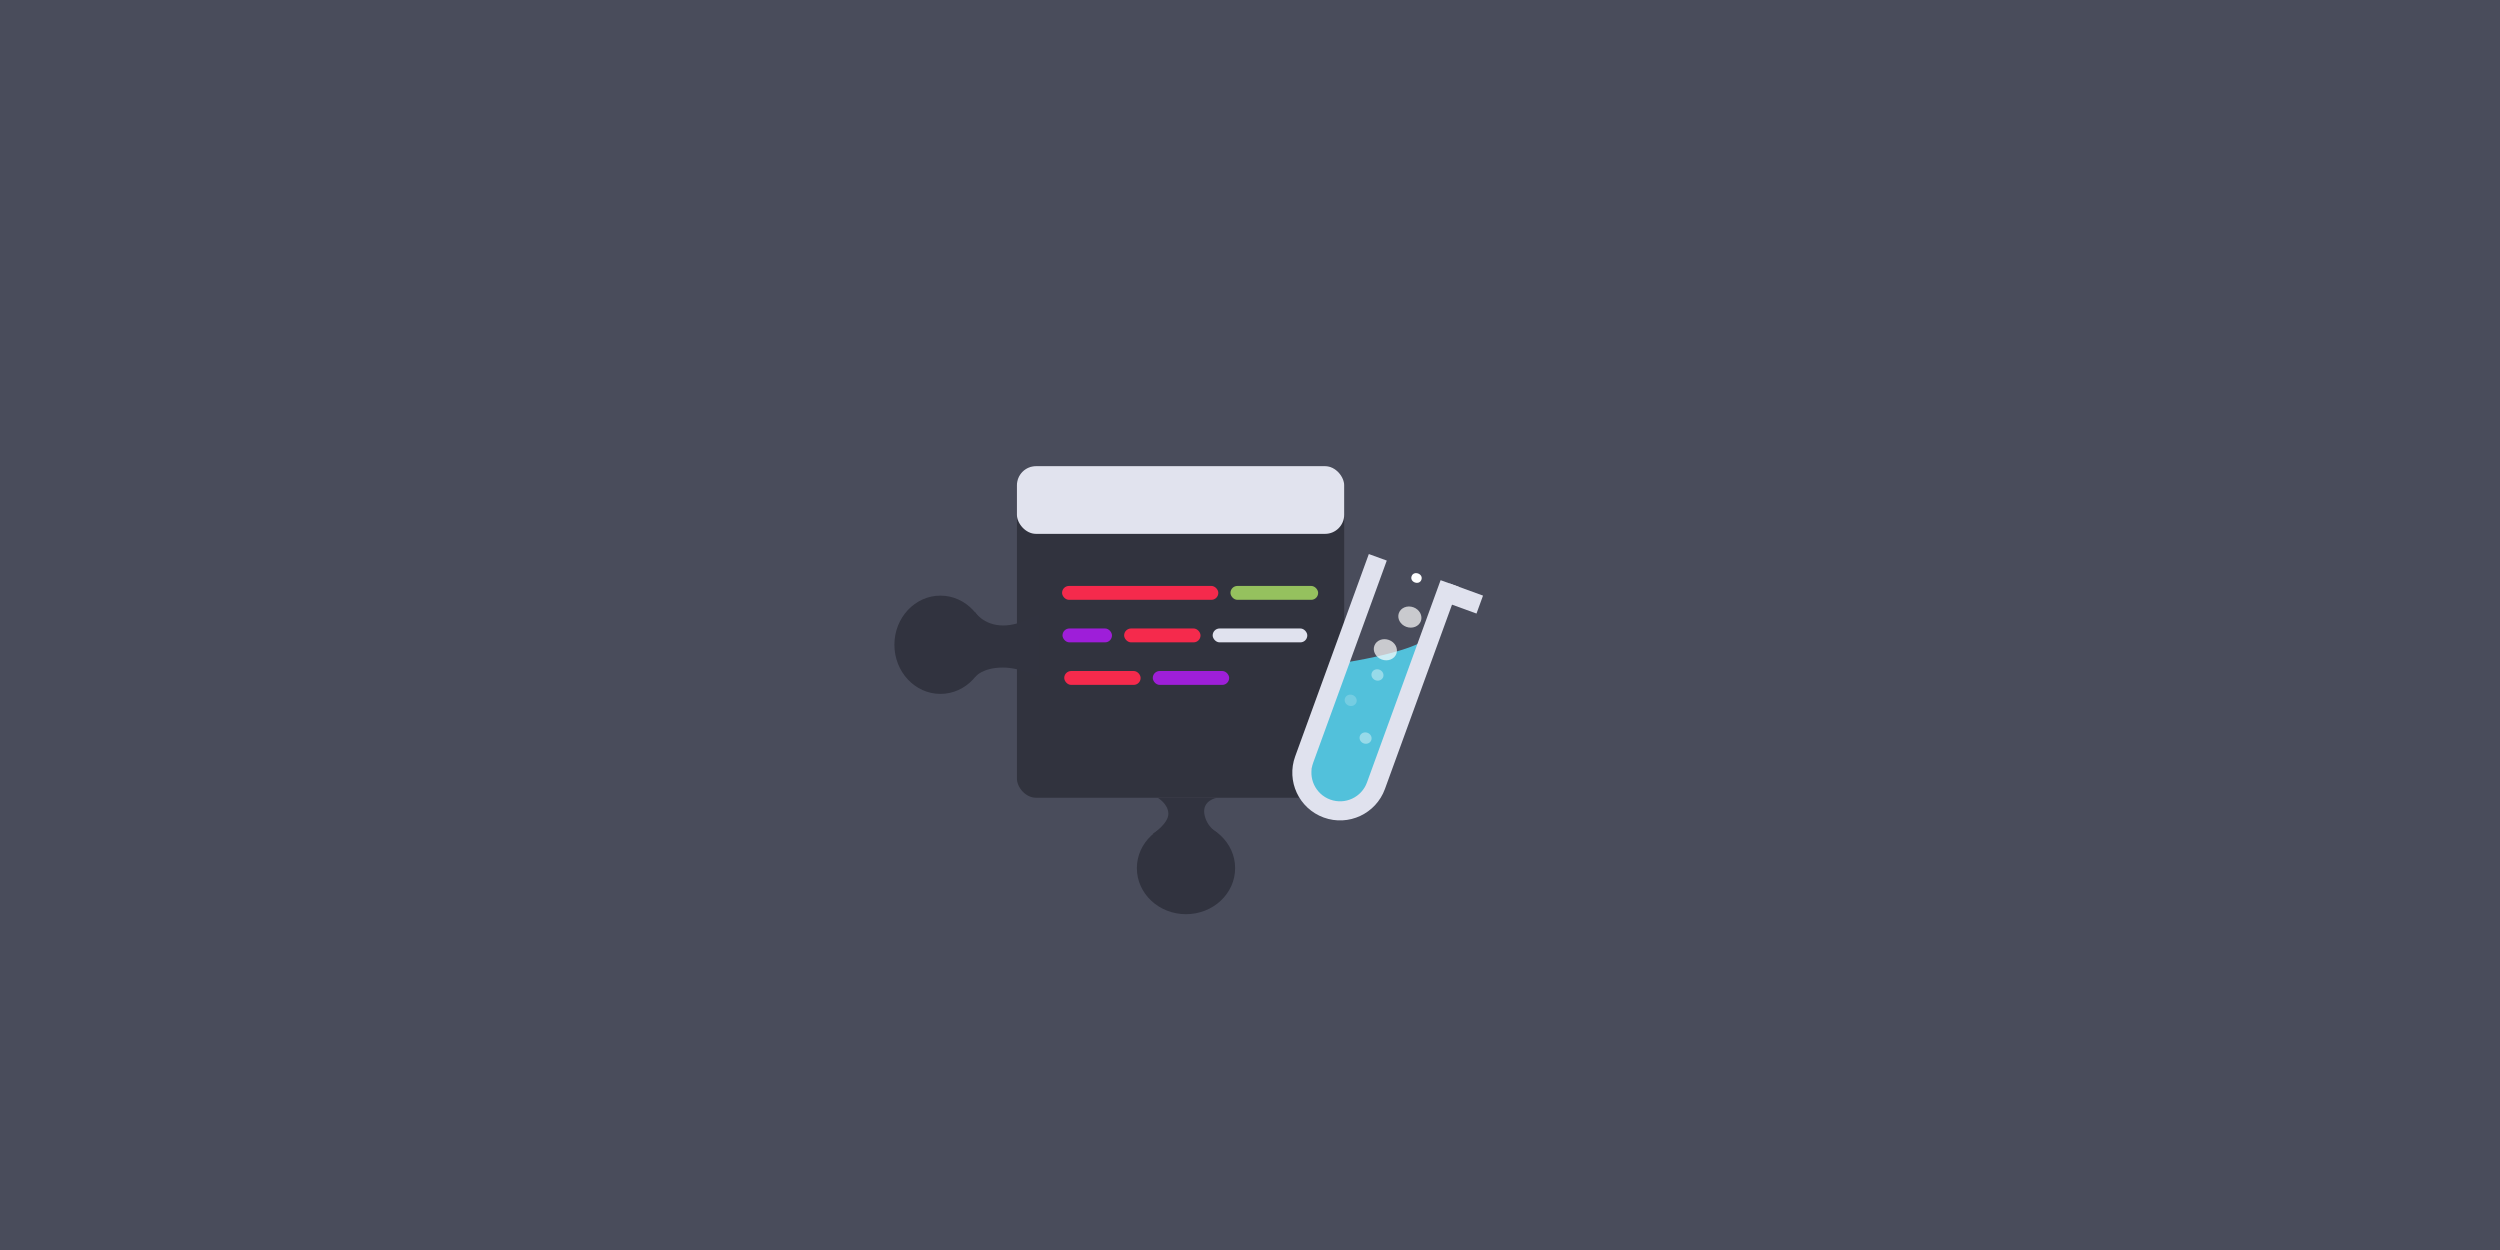 <?xml version="1.0" encoding="UTF-8" standalone="no"?>
<svg width="2880px" height="1440px" viewBox="0 0 2880 1440" version="1.1" xmlns="http://www.w3.org/2000/svg" xmlns:xlink="http://www.w3.org/1999/xlink" xmlns:sketch="http://www.bohemiancoding.com/sketch/ns">
    <!-- Generator: Sketch 3.3 (11970) - http://www.bohemiancoding.com/sketch -->
    <title>PHPUnit</title>
    <desc>Created with Sketch.</desc>
    <defs></defs>
    <g id="PHPUnit" stroke="none" stroke-width="1" fill="none" fill-rule="evenodd" sketch:type="MSPage">
        <g sketch:type="MSArtboardGroup">
            <rect id="Rectangle-2" fill="#494C5B" sketch:type="MSShapeGroup" x="0" y="0" width="2880" height="1440"></rect>
            <g id="Group-+-Group" sketch:type="MSLayerGroup" transform="translate(1029.5, 537)">
                <g id="Group" sketch:type="MSShapeGroup">
                    <rect id="Rectangle-3" fill="#31333E" x="142" y="0" width="377" height="382" rx="22"></rect>
                    <g id="Oval-7-+-Rectangle-12" transform="translate(280, 382)" fill="#31333F">
                        <ellipse id="Oval-7" cx="56.768" cy="81.12" rx="56.607" ry="53.035"></ellipse>
                        <path d="M36.459,18.543 C36.459,7.232 24.34,0.122 24.34,0.122 L91.99,0.122 C91.99,0.122 75.521,3.062 77.913,18.543 C80.306,34.024 93.785,41.125 93.785,41.125 L18.404,41.759 C18.404,41.759 36.459,29.854 36.459,18.543 Z" id="Rectangle-12"></path>
                    </g>
                    <g id="Oval-7-+-Rectangle-12-Copy" transform="translate(84, 206) rotate(90) translate(-84, -206) translate(27, 122)" fill="#31333F">
                        <ellipse id="Oval-7" cx="56.768" cy="114.12" rx="56.607" ry="53.035"></ellipse>
                        <path d="M34.557,41.641 C34.557,21.63 21.096,0.609 21.096,0.609 L93.785,0.609 C93.785,0.609 83.017,22.294 83.017,42.137 C83.017,65.882 93.785,74.125 93.785,74.125 L18.404,74.759 C18.404,74.759 34.557,65.219 34.557,41.641 Z" id="Rectangle-12"></path>
                    </g>
                    <rect id="Rectangle-3-Copy" fill="#E1E3EE" x="142" y="0" width="377" height="78" rx="22"></rect>
                    <rect id="Rectangle-5" fill="#F52A4C" x="194" y="138" width="180" height="16" rx="8"></rect>
                    <rect id="Rectangle-5-Copy-2" fill="#9E1ED9" x="194.5" y="187" width="57" height="16" rx="8"></rect>
                    <rect id="Rectangle-5-Copy-3" fill="#F52A4C" x="265.5" y="187" width="88" height="16" rx="8"></rect>
                    <rect id="Rectangle-5-Copy-5" fill="#F52A4C" x="196.5" y="236" width="88" height="16" rx="8"></rect>
                    <rect id="Rectangle-5-Copy-6" fill="#9E1FD8" x="298.5" y="236" width="88" height="16" rx="8"></rect>
                    <rect id="Rectangle-5-Copy-4" fill="#E0E2EE" x="367.5" y="187" width="109" height="16" rx="8"></rect>
                    <rect id="Rectangle-5-Copy" fill="#95C15E" x="388" y="138" width="101" height="16" rx="8"></rect>
                </g>
                <g id="Group" transform="translate(568.396, 264.276) rotate(20) translate(-568.396, -264.276) translate(502.896, 117.276)" sketch:type="MSShapeGroup">
                    <path d="M10.895,125.609 C10.895,125.609 61.535,97.597 80.64,76.648 L83.895,258.258 L65.211,282.398 L18.82,284.746 L7.328,234.969 L10.895,125.609 Z" id="Path-2" fill="#52C1DB"></path>
                    <path d="M89,1 L89,249.008 C89,273.304 69.306,293 45,293 C20.699,293 1,273.302 1,249.008 L1,1" id="Rectangle-14" stroke="#E0E2EE" stroke-width="22"></path>
                    <ellipse id="Oval-4" opacity="0.4" fill="#FFFFFF" cx="47" cy="128.5" rx="7" ry="6.5"></ellipse>
                    <ellipse id="Oval-4-Copy" opacity="0.2" fill="#FFFFFF" cx="28" cy="166.5" rx="7" ry="6.5"></ellipse>
                    <ellipse id="Oval-4-Copy-2" opacity="0.4" fill="#FFFFFF" cx="59" cy="201.5" rx="7" ry="6.5"></ellipse>
                    <rect id="Rectangle-15" fill="#E0E2EE" x="89" y="1" width="41" height="22"></rect>
                    <ellipse id="Oval-1" opacity="0.7" fill="#FFFFFF" cx="45.611" cy="98.08" rx="13.5" ry="12"></ellipse>
                    <ellipse id="Oval-1-Copy" opacity="0.7" fill="#FFFFFF" cx="59.264" cy="53.044" rx="13.5" ry="12"></ellipse>
                    <ellipse id="Oval-1-Copy-2" fill="#FFFFFF" cx="51.047" cy="8.134" rx="6" ry="5.5"></ellipse>
                </g>
            </g>
        </g>
    </g>
</svg>
